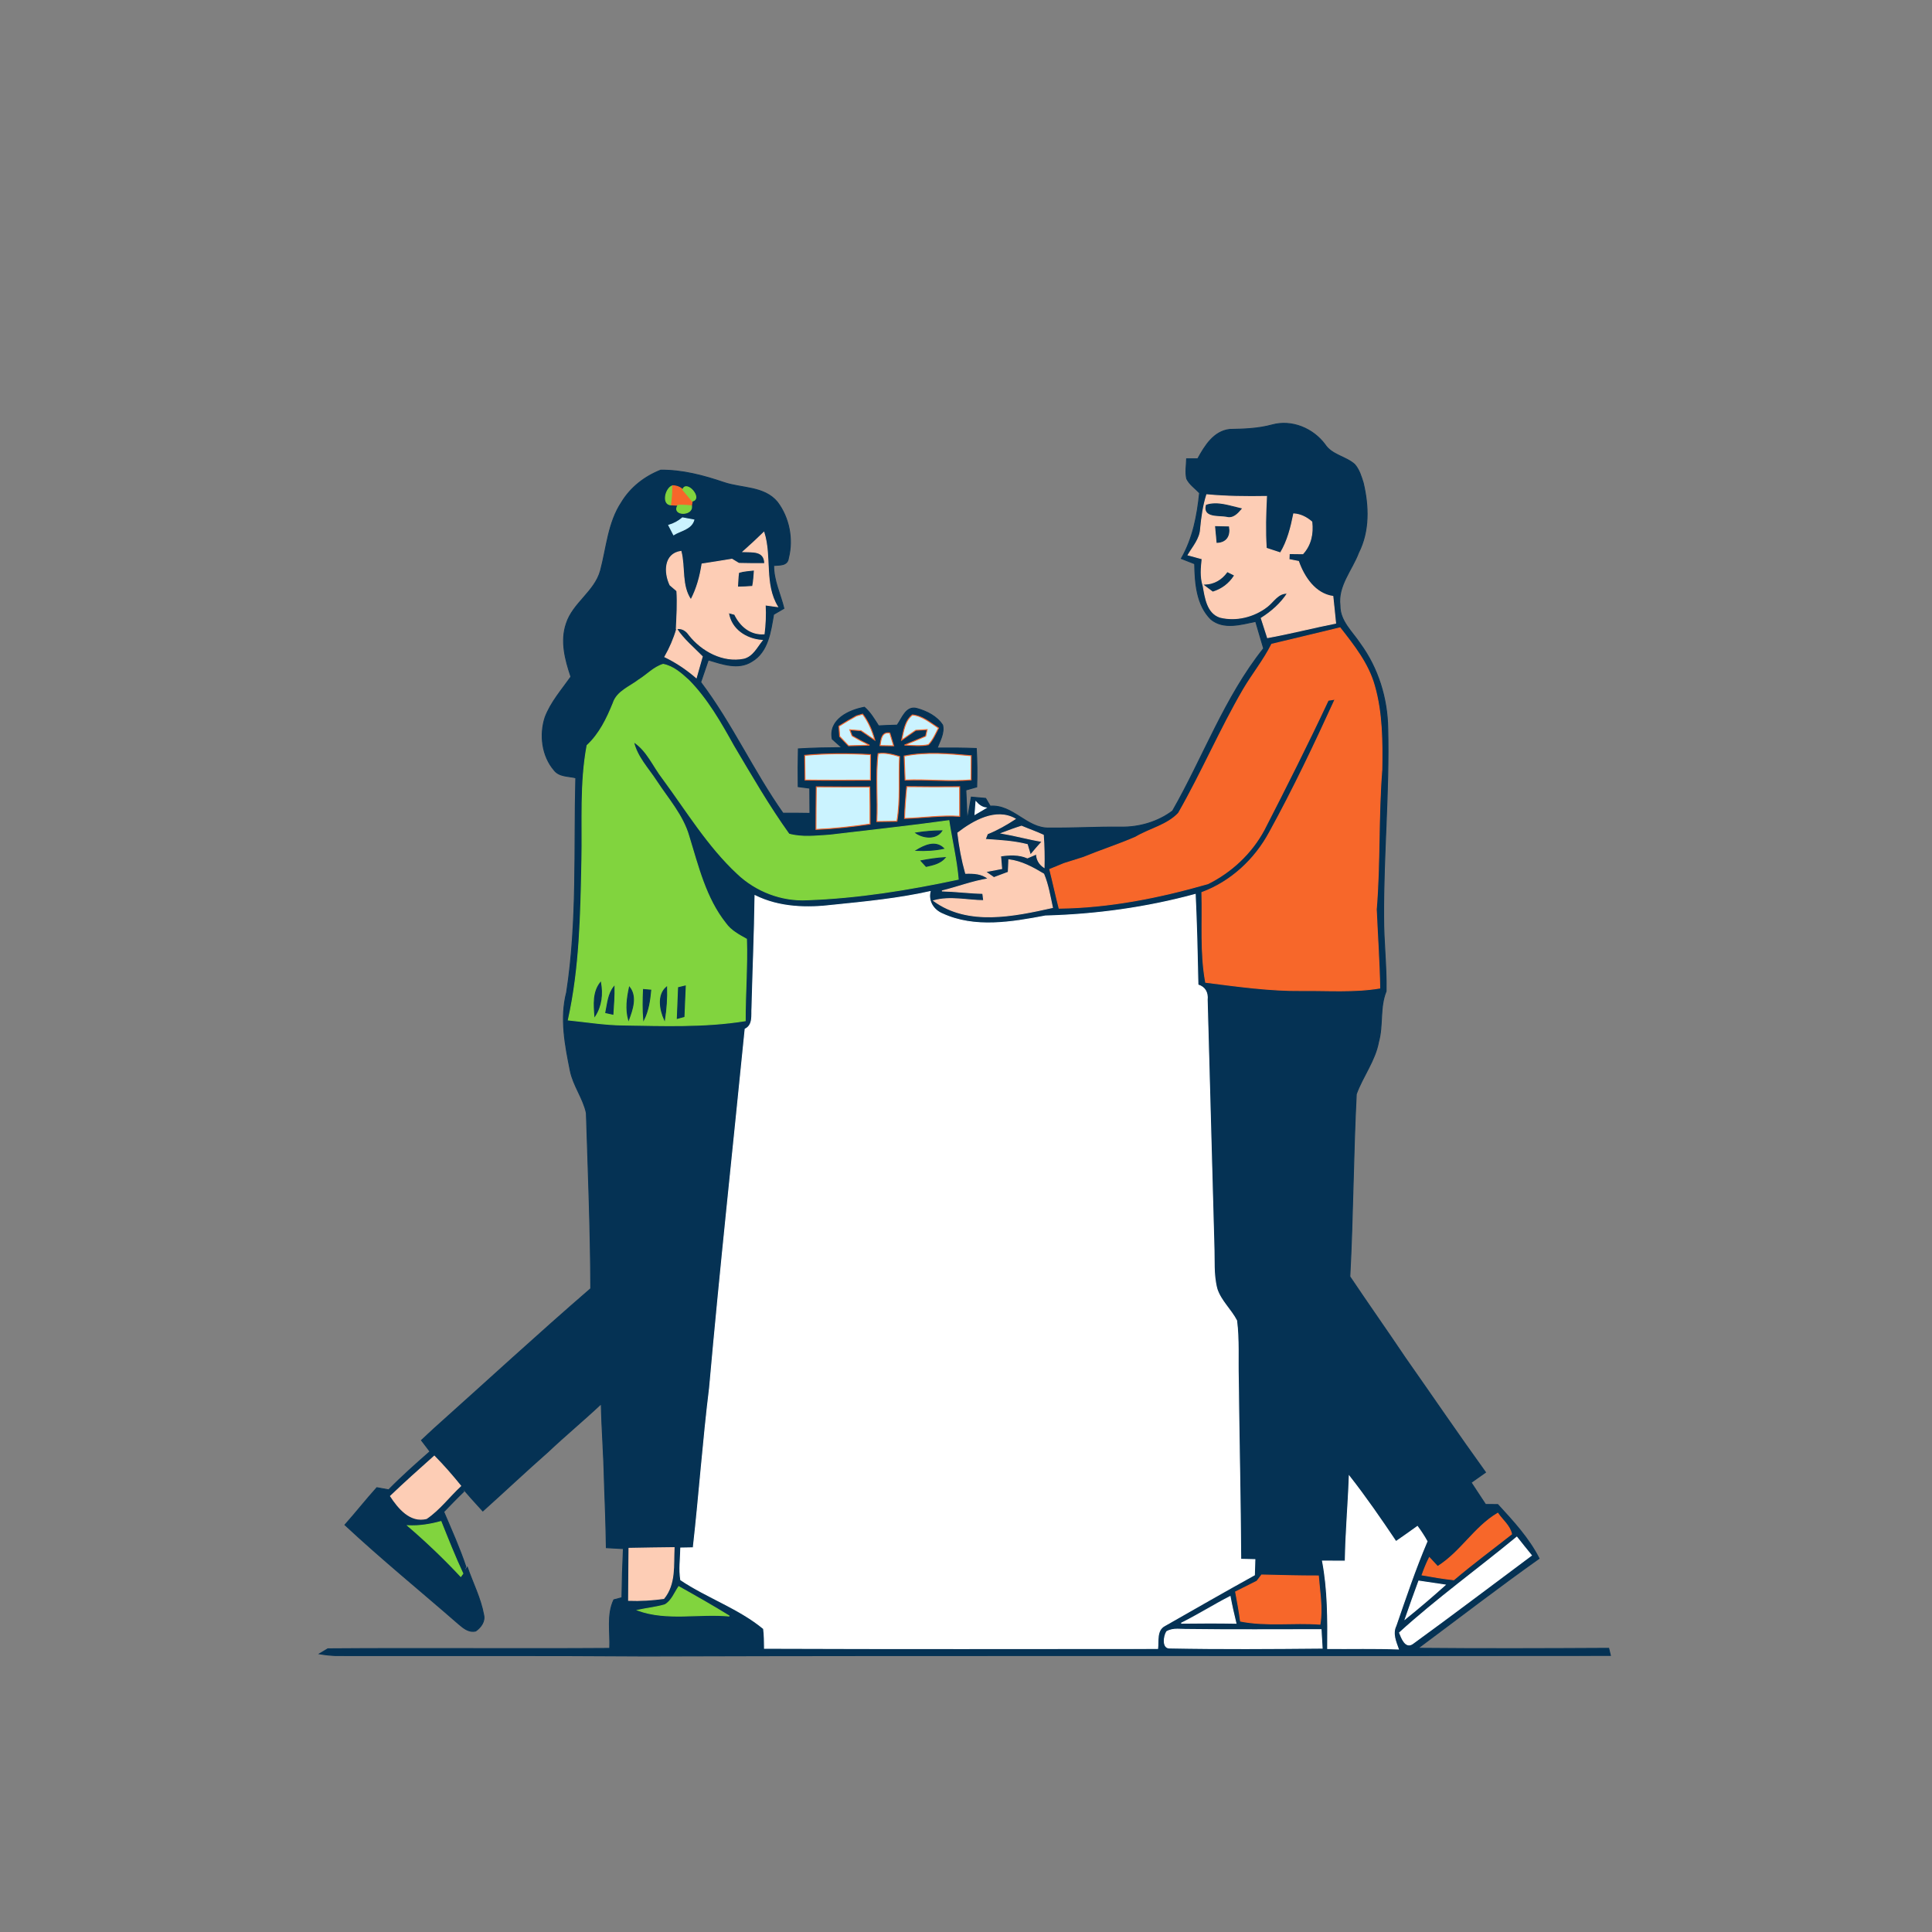 <svg xmlns="http://www.w3.org/2000/svg" height="512pt" version="1.1" viewBox="0 0 512 512" width="512pt"><rect x="0" y="0" width="512" height="512" fill="#808080" stroke="none"/><defs>
                <linearGradient id="grad-52" gradientTransform="rotate(87 0.5 0.5)">
                
                        <stop stop-color="#ffffff" offset="0"></stop>
                    ,
                        <stop stop-color="#ffffff" offset="0.5"></stop>
                    
                </linearGradient>
          </defs>

<path d="M 305.13 80.32 C 314.11 77.11 323.20 72.19 333.05 73.60 C 336.13 74.57 338.50 76.99 340.96 78.99 C 343.75 81.22 344.20 85.06 344.52 88.38 C 344.88 93.79 341.13 98.07 338.69 102.53 C 345.00 101.59 350.40 97.02 357.01 97.60 C 361.09 97.49 363.85 100.92 366.15 103.82 C 369.11 107.41 368.72 112.47 367.67 116.71 C 366.64 121.09 361.99 123.44 361.27 127.98 C 360.74 126.25 360.20 124.43 358.97 123.05 C 356.58 120.93 352.93 120.60 351.10 117.76 C 347.94 113.54 342.35 111.18 337.15 112.60 C 333.48 113.61 329.70 113.73 325.92 113.80 C 321.65 114.26 319.29 118.18 317.42 121.58 C 316.68 121.58 315.20 121.59 314.47 121.59 C 314.42 123.34 314.09 125.13 314.49 126.87 C 315.24 128.41 316.74 129.41 317.90 130.63 C 317.28 136.70 316.13 142.68 313.07 148.02 C 314.24 148.48 315.42 148.94 316.60 149.40 C 316.70 154.50 317.08 160.30 320.91 164.11 C 324.27 166.90 328.93 165.47 332.77 164.68 C 333.45 167.08 334.18 169.46 334.88 171.85 C 324.55 184.80 318.90 200.65 310.75 214.91 C 306.86 217.83 301.88 219.29 297.01 219.19 C 290.69 219.13 284.38 219.50 278.06 219.44 C 272.07 219.61 268.53 213.21 262.41 213.64 C 262.11 213.12 261.51 212.09 261.21 211.58 C 259.95 211.46 258.68 211.34 257.42 211.24 C 257.03 213.31 256.69 215.40 256.31 217.48 C 256.19 214.77 256.09 212.06 255.96 209.36 C 256.68 209.15 258.12 208.75 258.84 208.54 C 258.95 205.15 258.92 201.75 258.73 198.36 C 255.28 198.22 251.82 198.20 248.36 198.24 C 249.08 196.30 250.29 194.32 249.81 192.17 C 248.30 189.83 245.62 188.50 243.02 187.77 C 240.09 186.95 239.09 190.35 237.76 192.17 C 236.12 192.21 234.47 192.27 232.83 192.36 C 231.71 190.62 230.66 188.79 229.08 187.43 C 224.93 188.19 219.54 190.73 220.56 195.85 C 221.41 196.61 222.26 197.37 223.12 198.13 C 219.27 198.16 215.41 198.22 211.57 198.46 C 211.49 201.79 211.49 205.13 211.53 208.47 C 212.30 208.57 213.83 208.77 214.60 208.87 C 214.61 211.10 214.62 213.32 214.64 215.55 C 212.25 215.51 209.87 215.49 207.49 215.50 C 199.61 204.32 193.95 191.73 185.69 180.80 C 186.36 178.83 187.03 176.86 187.71 174.89 C 191.37 175.97 195.67 177.58 199.23 175.29 C 203.57 172.77 204.24 167.30 205.01 162.82 C 205.70 162.42 207.06 161.62 207.74 161.23 C 206.82 157.43 205.00 153.86 205.03 149.86 C 206.62 149.71 208.70 149.98 208.94 147.89 C 210.24 142.88 209.13 137.17 205.99 133.04 C 202.51 128.84 196.57 129.47 191.86 127.87 C 186.45 126.03 180.86 124.54 175.09 124.60 C 180.71 121.93 185.84 118.38 191.18 115.21 C 195.70 112.25 200.81 110.36 205.36 107.45 C 211.77 103.35 218.48 99.77 225.19 96.19 C 236.05 91.01 246.41 84.68 257.91 80.96 C 263.68 78.55 270.18 77.39 276.35 78.84 C 281.05 80.58 282.03 86.03 284.54 89.81 C 291.06 85.95 297.98 82.82 305.13 80.32 Z" fill="#cbf3ff" opacity="1.00" stroke="#cbf3ff" stroke-width="0.25" data-index="1" style="opacity: 1; visibility: hidden;"></path>
<path d="M 325.92 113.80 C 329.70 113.73 333.48 113.61 337.15 112.60 C 342.35 111.18 347.94 113.54 351.10 117.76 C 352.93 120.60 356.58 120.93 358.97 123.05 C 360.20 124.43 360.74 126.25 361.27 127.98 C 362.72 134.11 362.93 140.70 360.03 146.46 C 358.29 151.09 354.45 155.25 355.11 160.49 C 355.06 164.61 358.39 167.43 360.47 170.61 C 365.20 177.08 367.65 185.03 367.77 193.01 C 368.19 209.68 366.59 226.32 366.68 242.99 C 366.66 249.57 367.47 256.12 367.33 262.70 C 365.58 266.96 366.56 271.71 365.33 276.10 C 364.41 281.13 361.14 285.24 359.43 289.95 C 358.61 306.05 358.57 322.21 357.72 338.32 C 362.58 345.57 367.61 352.69 372.47 359.93 C 379.55 370.01 386.48 380.19 393.68 390.18 C 392.41 391.08 391.14 391.98 389.86 392.88 C 391.14 394.81 392.39 396.77 393.69 398.70 C 394.76 398.70 395.83 398.71 396.92 398.72 C 400.96 403.13 405.14 407.63 407.87 413.01 C 397.00 420.71 386.45 428.87 375.75 436.81 C 392.61 436.97 409.46 436.91 426.32 436.82 C 426.43 437.30 426.67 438.24 426.78 438.71 C 341.53 438.84 256.27 438.60 171.02 438.86 C 143.66 438.66 116.30 438.79 88.94 438.74 C 87.50 438.68 86.07 438.53 84.65 438.28 C 85.20 437.94 86.32 437.28 86.88 436.95 C 111.78 436.76 136.68 437.01 161.58 436.84 C 161.78 432.57 160.79 427.94 162.67 423.97 C 163.21 423.83 164.28 423.54 164.82 423.40 C 164.87 419.06 165.00 414.73 165.21 410.40 C 163.70 410.30 162.19 410.22 160.69 410.15 C 160.59 404.22 160.39 398.30 160.16 392.38 C 160.03 385.58 159.49 378.80 159.33 372.01 C 154.71 376.36 149.81 380.41 145.20 384.77 C 139.37 389.90 133.73 395.23 127.95 400.42 C 125.95 398.25 123.97 396.05 122.09 393.78 C 119.88 391.05 117.57 388.39 115.10 385.89 C 111.20 389.38 107.28 392.86 103.49 396.49 C 105.57 399.66 108.71 403.52 113.02 402.43 C 116.50 400.07 119.03 396.61 122.09 393.78 L 122.91 395.26 C 121.09 397.00 119.34 398.83 117.59 400.64 C 119.63 405.45 121.79 410.22 123.45 415.18 L 122.66 417.01 C 120.55 412.49 118.71 407.85 116.86 403.22 C 114.00 404.01 111.05 404.48 108.07 404.33 C 112.99 408.55 117.68 413.03 122.11 417.77 C 122.25 417.58 122.52 417.20 122.66 417.01 L 123.85 415.35 C 125.29 419.53 127.37 423.54 128.17 427.93 C 128.60 429.72 127.44 431.25 126.08 432.23 C 124.26 432.69 122.82 431.45 121.55 430.38 C 111.51 421.62 101.17 413.20 91.42 404.11 C 94.29 400.87 96.98 397.47 99.87 394.25 C 100.66 394.39 102.22 394.68 103.00 394.82 C 106.49 391.26 110.22 387.96 113.96 384.67 C 113.21 383.68 112.46 382.68 111.70 381.70 C 112.87 380.60 114.03 379.50 115.22 378.42 C 128.99 366.11 142.58 353.57 156.56 341.49 C 156.51 325.97 155.88 310.46 155.39 294.95 C 154.56 291.05 151.94 287.74 151.14 283.80 C 149.76 276.98 148.38 269.86 150.16 262.98 C 153.07 244.19 152.10 225.07 152.59 206.13 C 150.65 205.64 148.23 205.87 146.87 204.12 C 143.63 200.36 142.94 194.73 144.46 190.09 C 145.98 186.08 148.87 182.81 151.31 179.35 C 149.80 174.88 148.49 169.93 150.07 165.29 C 151.81 159.81 157.60 156.82 159.14 151.23 C 160.77 145.14 161.14 138.54 164.72 133.13 C 167.11 129.17 170.82 126.29 175.09 124.60 C 180.86 124.54 186.45 126.03 191.86 127.87 C 196.57 129.47 202.51 128.84 205.99 133.04 C 209.13 137.17 210.24 142.88 208.94 147.89 C 208.70 149.98 206.62 149.71 205.03 149.86 C 205.00 153.86 206.82 157.43 207.74 161.23 C 207.06 161.62 205.70 162.42 205.01 162.82 C 204.24 167.30 203.57 172.77 199.23 175.29 C 195.67 177.58 191.37 175.97 187.71 174.89 C 187.03 176.86 186.36 178.83 185.69 180.80 C 193.95 191.73 199.61 204.32 207.49 215.50 C 209.87 215.49 212.25 215.51 214.64 215.55 C 214.62 213.32 214.61 211.10 214.60 208.87 C 213.83 208.77 212.30 208.57 211.53 208.47 C 211.49 205.13 211.49 201.79 211.57 198.46 C 215.41 198.22 219.27 198.16 223.12 198.13 C 222.26 197.37 221.41 196.61 220.56 195.85 C 219.54 190.73 224.93 188.19 229.08 187.43 C 230.66 188.79 231.71 190.62 232.83 192.36 C 234.47 192.27 236.12 192.21 237.76 192.17 C 239.09 190.35 240.09 186.95 243.02 187.77 C 245.62 188.50 248.30 189.83 249.81 192.17 C 250.29 194.32 249.08 196.30 248.36 198.24 C 251.82 198.20 255.28 198.22 258.73 198.36 C 258.92 201.75 258.95 205.15 258.84 208.54 C 258.12 208.75 256.68 209.15 255.96 209.36 C 256.09 212.06 256.19 214.77 256.31 217.48 C 256.69 215.40 257.03 213.31 257.42 211.24 C 258.68 211.34 259.95 211.46 261.21 211.58 C 261.51 212.09 262.11 213.12 262.41 213.64 C 268.53 213.21 272.07 219.61 278.06 219.44 C 284.38 219.50 290.69 219.13 297.01 219.19 C 301.88 219.29 306.86 217.83 310.75 214.91 C 318.90 200.65 324.55 184.80 334.88 171.85 C 334.18 169.46 333.45 167.08 332.77 164.68 C 328.93 165.47 324.27 166.90 320.91 164.11 C 317.08 160.30 316.70 154.50 316.60 149.40 C 315.42 148.94 314.24 148.48 313.07 148.02 C 316.13 142.68 317.28 136.70 317.90 130.63 C 316.74 129.41 315.24 128.41 314.49 126.87 C 314.09 125.13 314.42 123.34 314.47 121.59 C 315.20 121.59 316.68 121.58 317.42 121.58 C 319.29 118.18 321.65 114.26 325.92 113.80 Z" fill="#053254" opacity="1.00" stroke="#053254" stroke-width="0.25" data-index="2" style="opacity: 1; visibility: visible;"></path>
<path d="M 177.95 133.80 C 175.27 133.85 176.35 129.26 178.27 128.73 C 178.29 130.42 178.20 132.12 177.95 133.80 Z" fill="#81d43e" opacity="1.00" stroke="#81d43e" stroke-width="0.25" data-index="3"></path>
<path d="M 178.27 128.73 C 179.31 128.75 180.20 129.09 180.93 129.77 C 181.78 130.76 182.62 131.76 183.44 132.78 L 183.24 134.04 C 182.05 133.91 180.86 133.86 179.67 133.90 L 177.95 133.80 C 178.20 132.12 178.29 130.42 178.27 128.73 Z" fill="#f7672a" opacity="1.00" stroke="#f7672a" stroke-width="0.25" data-index="4"></path>
<path d="M 180.93 129.77 C 181.87 127.03 186.35 132.23 183.44 132.78 C 182.62 131.76 181.78 130.76 180.93 129.77 Z" fill="#81d43e" opacity="1.00" stroke="#81d43e" stroke-width="0.25" data-index="5"></path>
<path d="M 319.80 131.11 C 325.06 131.60 330.35 131.65 335.64 131.56 C 335.41 136.13 335.28 140.71 335.57 145.29 C 336.82 145.70 338.08 146.12 339.34 146.53 C 341.24 143.37 342.13 139.77 342.85 136.18 C 344.68 136.29 346.27 137.12 347.64 138.31 C 348.00 141.40 347.40 144.40 345.26 146.75 C 344.06 146.74 342.86 146.72 341.66 146.71 C 341.65 147.10 341.61 147.89 341.60 148.28 C 342.23 148.41 343.48 148.66 344.11 148.78 C 345.59 152.94 348.51 157.36 353.22 158.05 C 353.46 160.42 353.73 162.78 353.95 165.15 C 347.92 166.35 341.96 167.88 335.91 168.98 C 335.36 167.26 334.80 165.55 334.25 163.83 C 336.97 162.11 339.44 159.95 341.20 157.23 C 338.71 157.05 337.51 159.46 335.78 160.77 C 332.32 163.44 327.61 164.63 323.33 163.57 C 319.89 162.44 319.40 158.32 318.85 155.27 C 318.09 152.94 318.33 150.48 318.58 148.09 C 317.34 147.75 316.10 147.41 314.86 147.08 C 316.17 144.87 318.06 142.79 318.17 140.10 C 318.46 137.06 318.88 134.03 319.80 131.11 Z" fill="#fdcdb5" opacity="1.00" stroke="#fdcdb5" stroke-width="0.25" data-index="6"></path>

<path d="M 179.67 133.90 C 180.86 133.86 182.05 133.91 183.24 134.04 C 183.79 136.74 177.89 136.74 179.67 133.90 Z" fill="#81d43e" opacity="1.00" stroke="#81d43e" stroke-width="0.25" data-index="8"></path>
<path d="M 319.70 133.88 C 322.71 132.88 325.94 134.16 328.92 134.82 C 327.90 136.00 326.77 137.31 325.03 136.83 C 323.09 136.46 318.80 137.13 319.70 133.88 Z" fill="#053254" opacity="1.00" stroke="#053254" stroke-width="0.25" data-index="9"></path>
<path d="M 180.87 137.23 C 181.88 137.41 182.89 137.59 183.89 137.79 C 183.19 140.23 180.41 140.55 178.52 141.72 C 178.20 141.09 177.54 139.83 177.22 139.20 C 178.58 138.80 179.80 138.15 180.87 137.23 Z" fill="#cbf3ff" opacity="1.00" stroke="#cbf3ff" stroke-width="0.25" data-index="10"></path>
<path d="M 322.14 139.56 C 323.29 139.58 324.44 139.61 325.59 139.64 C 325.97 141.95 324.99 143.64 322.53 143.74 C 322.38 142.34 322.25 140.95 322.14 139.56 Z" fill="#053254" opacity="1.00" stroke="#053254" stroke-width="0.25" data-index="11"></path>
<path d="M 196.92 146.20 C 198.80 144.53 200.64 142.82 202.44 141.07 C 204.49 147.54 202.39 154.75 206.05 160.77 C 204.96 160.62 203.87 160.47 202.78 160.32 C 202.94 162.88 202.81 165.44 202.50 167.98 C 198.86 168.24 196.18 165.89 194.69 162.81 C 194.28 162.70 193.46 162.48 193.05 162.37 C 193.69 166.81 197.74 169.43 201.99 169.71 C 200.58 171.44 199.48 173.86 197.11 174.45 C 191.61 175.57 185.99 172.51 182.64 168.26 C 181.84 167.10 180.72 166.36 179.23 166.62 C 179.38 163.28 179.60 159.93 179.38 156.59 C 178.93 156.20 178.03 155.43 177.57 155.04 C 176.00 151.79 175.97 146.76 180.47 146.12 C 181.56 150.36 180.48 155.21 183.10 158.98 C 184.67 156.01 185.54 152.76 186.05 149.46 C 188.69 149.04 191.34 148.66 193.98 148.20 C 194.43 148.47 195.34 149.02 195.79 149.30 C 198.08 149.35 200.36 149.38 202.66 149.36 C 202.62 145.85 199.47 146.30 196.92 146.20 Z" fill="#fdcdb5" opacity="1.00" stroke="#fdcdb5" stroke-width="0.25" data-index="12"></path>

<path d="M 195.98 151.90 C 197.17 151.55 198.42 151.48 199.65 151.34 C 199.55 152.62 199.49 153.91 199.24 155.17 C 198.07 155.28 196.89 155.29 195.72 155.33 C 195.78 154.18 195.82 153.03 195.98 151.90 Z" fill="#053254" opacity="1.00" stroke="#053254" stroke-width="0.25" data-index="14"></path>
<path d="M 319.32 155.06 C 321.82 154.98 323.86 153.77 325.31 151.79 C 325.69 151.98 326.46 152.36 326.84 152.56 C 325.56 154.53 323.68 155.94 321.43 156.64 C 320.72 156.12 320.02 155.59 319.32 155.06 Z" fill="#053254" opacity="1.00" stroke="#053254" stroke-width="0.25" data-index="15"></path>
<path d="M 337.02 170.73 C 343.05 169.27 349.10 167.87 355.12 166.38 C 358.79 171.08 362.62 175.90 364.24 181.75 C 366.30 188.95 366.32 196.56 366.20 203.99 C 365.21 216.31 365.75 228.69 364.73 241.00 C 365.03 247.95 365.53 254.89 365.65 261.85 C 358.82 262.99 351.89 262.43 345.01 262.51 C 336.46 262.60 327.97 261.39 319.51 260.32 C 318.06 252.47 318.75 244.46 318.51 236.53 C 326.21 233.68 332.58 227.77 336.44 220.57 C 342.77 209.08 348.38 197.21 353.83 185.29 C 353.36 185.36 352.44 185.50 351.98 185.58 C 346.56 197.16 340.81 208.58 334.97 219.96 C 331.65 226.12 326.36 231.08 320.10 234.19 C 307.29 237.86 294.04 240.53 280.67 240.68 C 279.79 237.27 279.06 233.81 278.20 230.40 C 279.46 229.87 280.72 229.35 281.99 228.84 C 283.70 228.32 285.39 227.76 287.10 227.23 C 291.67 225.35 296.39 223.84 300.92 221.87 C 304.63 219.65 309.30 218.71 312.31 215.51 C 318.46 204.78 323.31 193.34 329.55 182.65 C 331.93 178.61 334.92 174.94 337.02 170.73 Z" fill="#f7672a" opacity="1.00" stroke="#f7672a" stroke-width="0.25" data-index="16" style="opacity: 1;"></path>
<path d="M 179.34 166.69 C 181.13 169.44 183.79 171.63 186.11 173.99 C 185.57 175.85 185.04 177.72 184.52 179.59 C 181.99 177.40 179.20 175.52 176.19 174.07 C 177.52 171.74 178.59 169.27 179.34 166.69 Z" fill="#fdcdb5" opacity="1.00" stroke="#fdcdb5" stroke-width="0.25" data-index="17"></path>
<path d="M 169.31 180.17 C 171.46 178.85 173.28 176.80 175.74 176.06 C 178.43 176.57 180.59 178.52 182.55 180.31 C 187.49 185.34 191.00 191.54 194.41 197.66 C 199.11 205.57 203.71 213.57 209.08 221.05 C 212.57 222.02 216.29 221.54 219.87 221.32 C 230.40 220.05 240.95 218.94 251.46 217.48 C 252.25 222.66 253.49 227.78 253.94 233.01 C 240.78 235.82 227.42 237.98 213.96 238.46 C 207.13 238.83 200.37 236.21 195.43 231.53 C 187.57 224.21 181.98 214.91 175.65 206.33 C 173.10 203.05 171.50 198.88 167.89 196.56 C 168.79 200.59 171.77 203.61 173.95 206.98 C 177.05 211.71 180.97 216.07 182.56 221.62 C 185.01 229.58 187.01 238.04 192.30 244.69 C 193.67 246.64 195.81 247.75 197.83 248.89 C 198.06 256.10 197.48 263.30 197.49 270.51 C 186.76 272.24 175.86 271.81 165.04 271.64 C 160.20 271.59 155.42 270.79 150.61 270.31 C 153.69 256.43 153.92 242.20 154.20 228.06 C 154.42 217.89 153.70 207.62 155.58 197.56 C 158.87 194.51 160.83 190.45 162.49 186.36 C 163.51 183.19 166.89 182.05 169.31 180.17 Z" fill="#81d43e" opacity="1.00" stroke="#81d43e" stroke-width="0.25" data-index="18" style="opacity: 1;"></path>
<path d="M 226.95 189.73 C 227.36 189.61 228.19 189.37 228.60 189.25 C 230.17 191.29 231.15 193.67 231.83 196.13 C 230.60 195.31 229.38 194.47 228.16 193.63 C 227.18 193.55 226.19 193.47 225.21 193.40 C 225.36 193.80 225.66 194.61 225.81 195.01 C 227.31 195.89 228.85 196.72 230.42 197.48 C 228.57 197.54 226.72 197.60 224.87 197.64 C 224.09 196.81 223.31 195.99 222.52 195.17 C 222.45 194.26 222.39 193.35 222.33 192.45 C 223.84 191.50 225.38 190.59 226.95 189.73 Z" fill="#f7672a" opacity="1.00" stroke="#f7672a" stroke-width="0.25" data-index="19" style="opacity: 1; visibility: visible; fill: rgb(203, 243, 255);"></path>
<path d="M 238.95 196.14 C 239.47 193.78 239.76 191.08 241.78 189.46 C 244.45 189.69 246.54 191.55 248.71 192.94 C 247.93 194.47 247.24 196.10 246.04 197.36 C 243.95 197.79 241.80 197.53 239.70 197.45 C 241.58 196.68 243.45 195.91 245.31 195.10 C 245.41 194.66 245.61 193.79 245.70 193.35 C 244.70 193.41 243.69 193.47 242.69 193.53 C 241.45 194.40 240.20 195.28 238.95 196.14 Z" fill="#f7672a" opacity="1.00" stroke="#f7672a" stroke-width="0.25" data-index="20" style="opacity: 1; visibility: visible; fill: rgb(203, 243, 255);"></path>
<path d="M 233.22 197.59 C 233.49 195.91 233.62 193.90 235.81 194.25 C 236.07 195.10 236.58 196.80 236.83 197.65 C 235.63 197.63 234.42 197.61 233.22 197.59 Z" fill="#f7672a" opacity="1.00" stroke="#f7672a" stroke-width="0.25" data-index="21" style="opacity: 1; visibility: visible; fill: rgb(203, 243, 255);"></path>
<path d="M 213.26 200.17 C 219.06 199.64 224.89 199.64 230.70 199.98 C 230.70 202.23 230.70 204.49 230.68 206.75 C 224.90 206.75 219.13 206.80 213.35 206.72 C 213.31 204.53 213.28 202.35 213.26 200.17 Z" fill="#f7672a" opacity="1.00" stroke="#f7672a" stroke-width="0.25" data-index="22" style="opacity: 1; visibility: visible; fill: rgb(203, 243, 255);"></path>
<path d="M 232.36 217.72 C 232.67 211.72 231.99 205.68 232.71 199.71 C 234.65 199.40 236.54 199.94 238.39 200.48 C 238.10 206.20 238.67 211.96 237.70 217.64 C 235.92 217.66 234.14 217.68 232.36 217.72 Z" fill="#f7672a" opacity="1.00" stroke="#f7672a" stroke-width="0.25" data-index="23" style="opacity: 1; visibility: visible; fill: rgb(203, 243, 255);"></path>
<path d="M 239.62 200.35 C 245.46 199.19 251.49 199.71 257.38 200.27 C 257.36 202.40 257.34 204.54 257.34 206.68 C 251.52 207.19 245.69 206.48 239.86 206.73 C 239.78 204.60 239.71 202.48 239.62 200.35 Z" fill="#f7672a" opacity="1.00" stroke="#f7672a" stroke-width="0.25" data-index="24" style="opacity: 1; visibility: visible; fill: rgb(203, 243, 255);"></path>
<path d="M 216.32 208.51 C 221.05 208.55 225.77 208.57 230.50 208.55 C 230.56 211.83 230.59 215.11 230.57 218.38 C 225.82 219.08 221.04 219.61 216.24 219.81 C 216.26 216.04 216.26 212.28 216.32 208.51 Z" fill="#f7672a" opacity="1.00" stroke="#f7672a" stroke-width="0.25" data-index="25" style="opacity: 1; visibility: visible; fill: rgb(203, 243, 255);"></path>
<path d="M 239.71 216.90 C 239.79 214.08 240.02 211.27 240.30 208.46 C 244.97 208.52 249.65 208.54 254.32 208.49 C 254.33 211.10 254.34 213.72 254.33 216.33 C 249.45 216.01 244.59 216.76 239.71 216.90 Z" fill="#f7672a" opacity="1.00" stroke="#f7672a" stroke-width="0.25" data-index="26" style="opacity: 1; visibility: visible; fill: rgb(203, 243, 255);"></path>
<path d="M 258.64 212.50 C 259.34 213.30 260.19 213.95 261.28 214.10 C 260.31 214.66 259.34 215.23 258.38 215.81 C 258.45 214.98 258.57 213.33 258.64 212.50 Z" fill="#ffffff" opacity="1.00" stroke="#ffffff" stroke-width="0.25" data-index="27"></path>
<path d="M 253.83 220.74 C 257.93 217.59 263.89 214.12 269.04 217.01 C 266.70 218.54 264.27 219.94 261.67 220.97 C 261.53 221.34 261.24 222.08 261.10 222.45 C 264.83 222.71 268.60 222.89 272.24 223.82 C 272.45 224.52 272.86 225.91 273.07 226.61 C 274.08 225.38 275.12 224.18 276.19 223.00 C 272.58 222.41 269.06 221.42 265.47 220.81 C 267.20 220.15 268.94 219.50 270.71 218.95 C 272.63 219.77 274.60 220.44 276.49 221.32 C 276.71 224.16 276.75 227.02 276.69 229.87 C 275.41 229.02 274.74 227.83 274.67 226.32 C 274.07 226.58 272.87 227.09 272.28 227.35 C 270.01 226.37 267.56 226.49 265.17 226.84 C 265.24 227.68 265.38 229.36 265.45 230.19 C 264.38 230.40 262.22 230.81 261.15 231.01 C 261.89 231.54 262.64 232.06 263.39 232.58 C 264.66 232.10 265.94 231.62 267.21 231.15 C 267.25 230.32 267.32 228.67 267.35 227.85 C 270.72 228.26 273.73 229.91 276.59 231.63 C 277.77 234.46 278.26 237.52 278.91 240.51 C 268.72 242.78 256.53 245.37 247.44 238.70 C 251.78 237.48 256.28 238.64 260.69 238.67 C 260.63 238.19 260.51 237.24 260.45 236.76 C 256.83 236.68 253.25 236.20 249.63 236.11 C 253.76 235.10 257.73 233.55 261.94 232.89 C 260.21 231.45 258.05 231.38 255.90 231.44 C 254.92 227.94 254.25 224.35 253.83 220.74 Z" fill="#fdcdb5" opacity="1.00" stroke="#fdcdb5" stroke-width="0.25" data-index="28" style="opacity: 1;"></path>
<path d="M 242.71 220.74 C 244.99 220.38 247.29 220.19 249.60 220.17 C 248.09 222.49 244.72 222.12 242.71 220.74 Z" fill="#053254" opacity="1.00" stroke="#053254" stroke-width="0.25" data-index="29"></path>
<path d="M 242.83 225.37 C 245.00 224.04 247.92 222.68 250.10 224.84 C 247.71 225.37 245.26 225.46 242.83 225.37 Z" fill="#053254" opacity="1.00" stroke="#053254" stroke-width="0.25" data-index="30" style="opacity: 1;"></path>
<path d="M 244.09 228.12 C 246.21 227.71 248.34 227.39 250.49 227.27 C 249.22 228.78 247.29 229.21 245.45 229.61 C 245.11 229.24 244.43 228.49 244.09 228.12 Z" fill="#053254" opacity="1.00" stroke="#053254" stroke-width="0.25" data-index="31" style="opacity: 1;"></path>
<path d="M 220.89 239.87 C 229.47 239.00 238.07 238.16 246.49 236.28 C 245.89 238.87 247.38 241.18 249.74 242.17 C 258.33 246.13 268.12 244.43 277.06 242.74 C 290.43 242.39 303.82 240.54 316.75 237.03 C 317.12 245.02 317.31 253.02 317.47 261.02 C 319.33 261.58 320.12 263.05 319.92 264.94 C 320.50 286.60 321.11 308.26 321.70 329.92 C 321.87 333.82 321.48 337.82 322.52 341.64 C 323.57 344.80 326.21 347.06 327.72 349.98 C 328.37 355.06 328.02 360.21 328.17 365.32 C 321.56 367.91 316.48 372.98 310.57 376.74 C 305.57 380.14 300.93 384.53 294.80 385.76 C 289.58 387.34 283.79 384.53 280.87 380.15 C 277.97 375.74 278.42 370.25 278.57 365.23 C 265.35 372.30 251.21 377.56 236.92 382.00 C 226.90 384.67 217.31 374.74 217.59 365.04 C 217.53 360.26 221.27 356.80 223.74 353.10 C 218.68 354.11 213.84 355.94 209.27 358.30 C 202.35 361.78 194.86 364.02 188.05 367.72 C 190.87 336.03 194.32 304.39 197.47 272.73 C 199.70 271.62 199.14 269.01 199.28 266.99 C 199.53 257.11 199.96 247.23 200.09 237.35 C 206.53 240.55 213.89 240.73 220.89 239.87 Z" fill="#cbf3ff" opacity="1.00" stroke="#cbf3ff" stroke-width="0.25" data-index="32" style="opacity: 1; visibility: visible; fill: rgb(255, 255, 255); display: none;"></path>
<path d="M 157.64 269.27 C 157.41 266.24 157.12 262.91 159.15 260.37 C 159.71 263.45 159.37 266.62 157.64 269.27 Z" fill="#053254" opacity="1.00" stroke="#053254" stroke-width="0.25" data-index="33"></path>
<path d="M 179.82 261.73 C 180.26 261.62 181.16 261.41 181.61 261.30 C 181.50 264.00 181.36 266.71 181.26 269.41 C 180.82 269.53 179.94 269.77 179.49 269.89 C 179.61 267.17 179.73 264.45 179.82 261.73 Z" fill="#053254" opacity="1.00" stroke="#053254" stroke-width="0.25" data-index="34"></path>
<path d="M 160.53 268.36 C 161.02 266.01 161.16 263.43 162.73 261.49 C 162.77 263.92 162.61 266.35 162.43 268.78 C 161.96 268.67 161.01 268.46 160.53 268.36 Z" fill="#053254" opacity="1.00" stroke="#053254" stroke-width="0.25" data-index="35"></path>
<path d="M 166.81 261.62 C 168.79 264.12 167.60 267.57 166.58 270.28 C 165.80 267.41 166.18 264.47 166.81 261.62 Z" fill="#053254" opacity="1.00" stroke="#053254" stroke-width="0.25" data-index="36" style="opacity: 1;"></path>
<path d="M 170.53 262.23 C 171.01 262.27 171.98 262.36 172.46 262.40 C 172.21 265.10 171.82 267.82 170.59 270.27 C 170.36 267.59 170.41 264.91 170.53 262.23 Z" fill="#053254" opacity="1.00" stroke="#053254" stroke-width="0.25" data-index="37"></path>
<path d="M 176.10 270.26 C 174.90 267.62 174.18 263.66 176.66 261.58 C 176.75 264.48 176.55 267.39 176.10 270.26 Z" fill="#053254" opacity="1.00" stroke="#053254" stroke-width="0.25" data-index="38"></path>
<path d="M 209.27 358.30 C 213.84 355.94 218.68 354.11 223.74 353.10 C 221.27 356.80 217.53 360.26 217.59 365.04 C 217.31 374.74 226.90 384.67 236.92 382.00 C 251.21 377.56 265.35 372.30 278.57 365.23 C 278.42 370.25 277.97 375.74 280.87 380.15 C 283.79 384.53 289.58 387.34 294.80 385.76 C 300.93 384.53 305.57 380.14 310.57 376.74 C 316.48 372.98 321.56 367.91 328.17 365.32 C 328.33 381.29 328.73 397.26 328.81 413.23 C 330.05 413.25 331.30 413.27 332.56 413.31 C 332.51 414.66 332.46 416.02 332.43 417.38 C 324.45 421.79 316.55 426.33 308.63 430.84 C 306.44 432.01 307.01 434.82 306.79 436.87 C 272.06 436.89 237.33 436.95 202.60 436.82 C 202.54 435.08 202.62 433.32 202.35 431.61 C 195.76 426.17 187.46 423.41 180.40 418.68 C 179.95 415.89 180.36 413.04 180.41 410.24 C 181.51 410.21 182.61 410.19 183.72 410.18 C 185.32 396.05 186.31 381.82 188.05 367.72 C 194.86 364.02 202.35 361.78 209.27 358.30 Z" fill="#ffffff" opacity="1.00" stroke="#ffffff" stroke-width="0.25" data-index="39" style="opacity: 1; visibility: visible; display: none;"></path>

<path d="M 103.49 396.49 C 107.28 392.86 111.20 389.38 115.10 385.89 C 117.57 388.39 119.88 391.05 122.09 393.78 C 119.03 396.61 116.50 400.07 113.02 402.43 C 108.71 403.52 105.57 399.66 103.49 396.49 Z" fill="#fdcdb5" opacity="1.00" stroke="#fdcdb5" stroke-width="0.25" data-index="41"></path>
<path d="M 357.57 391.20 C 361.95 396.79 365.98 402.65 369.94 408.54 C 371.85 407.22 373.75 405.89 375.63 404.53 C 376.56 405.78 377.42 407.10 378.18 408.47 C 375.06 415.79 372.53 423.34 369.93 430.86 C 368.93 432.90 369.88 435.04 370.58 437.01 C 364.33 436.76 358.08 436.93 351.84 436.88 C 351.91 429.12 351.93 421.35 350.48 413.70 C 352.49 413.70 354.50 413.70 356.51 413.71 C 356.62 406.19 357.31 398.70 357.57 391.20 Z" fill="#ffffff" opacity="1.00" stroke="#ffffff" stroke-width="0.25" data-index="42" style="opacity: 1; visibility: visible;"></path>
<path d="M 380.98 415.15 C 387.09 411.37 390.75 404.66 396.93 401.03 C 398.14 402.83 400.12 404.32 400.58 406.54 C 395.47 410.57 390.22 414.43 385.26 418.66 C 382.44 418.35 379.65 417.88 376.87 417.38 C 377.43 415.81 378.04 414.27 378.80 412.79 C 379.34 413.38 380.43 414.56 380.98 415.15 Z" fill="#f7672a" opacity="1.00" stroke="#f7672a" stroke-width="0.25" data-index="43"></path>
<path d="M 108.07 404.33 C 111.05 404.48 114.00 404.01 116.86 403.22 C 118.71 407.85 120.55 412.49 122.66 417.01 C 122.52 417.20 122.25 417.58 122.11 417.77 C 117.68 413.03 112.99 408.55 108.07 404.33 Z" fill="#81d43e" opacity="1.00" stroke="#81d43e" stroke-width="0.25" data-index="44"></path>
<path d="M 370.89 432.69 C 380.79 423.69 391.66 415.86 401.97 407.36 C 403.25 408.98 404.53 410.59 405.84 412.19 C 395.36 419.98 384.96 427.89 374.39 435.56 C 372.48 436.96 371.44 434.05 370.89 432.69 Z" fill="#ffffff" opacity="1.00" stroke="#ffffff" stroke-width="0.25" data-index="45" style="opacity: 1;"></path>
<path d="M 166.69 410.32 C 170.67 410.22 174.65 410.20 178.64 410.14 C 178.43 414.74 179.05 419.79 175.91 423.62 C 172.82 424.04 169.70 424.24 166.58 424.12 C 166.58 419.52 166.67 414.92 166.69 410.32 Z" fill="#fdcdb5" opacity="1.00" stroke="#fdcdb5" stroke-width="0.25" data-index="46"></path>
<path d="M 334.35 417.39 C 339.36 417.51 344.37 417.65 349.38 417.64 C 349.71 421.89 350.51 426.16 349.81 430.43 C 342.80 429.91 335.69 430.98 328.75 429.62 C 328.41 427.01 327.93 424.44 327.45 421.86 C 329.33 420.92 331.21 419.97 333.10 419.03 C 333.41 418.62 334.04 417.80 334.35 417.39 Z" fill="#f7672a" opacity="1.00" stroke="#f7672a" stroke-width="0.25" data-index="47" style="opacity: 1;"></path>
<path d="M 376.00 419.00 C 378.32 419.34 380.63 419.71 382.97 420.04 C 379.53 423.13 376.01 426.12 372.42 429.02 C 373.59 425.67 374.76 422.32 376.00 419.00 Z" fill="#ffffff" opacity="1.00" stroke="#ffffff" stroke-width="0.25" data-index="48"></path>
<path d="M 176.22 425.28 C 178.02 424.23 178.76 422.13 179.87 420.48 C 184.38 423.00 188.88 425.56 193.28 428.27 C 185.22 427.50 176.75 429.55 169.01 426.73 C 171.40 426.21 173.86 425.97 176.22 425.28 Z" fill="#81d43e" opacity="1.00" stroke="#81d43e" stroke-width="0.25" data-index="49"></path>
<path d="M 313.05 430.17 C 317.46 427.98 321.61 425.34 325.99 423.10 C 326.43 425.47 326.97 427.83 327.54 430.18 C 322.71 430.09 317.88 430.11 313.05 430.17 Z" fill="#ffffff" opacity="1.00" stroke="#ffffff" stroke-width="0.25" data-index="50" style="opacity: 1;"></path>
<path d="M 309.19 432.40 C 310.95 431.38 313.04 431.88 314.97 431.82 C 326.68 431.98 338.39 431.87 350.10 431.88 C 350.19 433.51 350.28 435.14 350.38 436.78 C 336.94 436.90 323.49 437.00 310.05 436.74 C 307.96 436.87 308.43 433.56 309.19 432.40 Z" fill="#ffffff" opacity="1.00" stroke="#ffffff" stroke-width="0.25" data-index="51" style="opacity: 1;"></path>
<path d="M220.89,239.87c8.58,-0.87 17.18,-1.71 25.6,-3.59c-0.6,2.59 0.89,4.9 3.25,5.89c8.59,3.96 18.38,2.26 27.32,0.57c13.37,-0.35 26.76,-2.2 39.69,-5.71c0.37,7.99 0.56,15.99 0.72,23.99c1.86,0.56 2.65,2.03 2.45,3.92c0.58,21.66 1.19,43.32 1.78,64.98c0.17,3.9 -0.22,7.9 0.82,11.72c1.05,3.16 3.69,5.42 5.2,8.34c0.65,5.08 0.3,10.23 0.45,15.34c0.16,15.97 0.56,31.94 0.64,47.91c1.24,0.02 2.49,0.04 3.75,0.08c-0.05,1.35 -0.1,2.71 -0.13,4.07c-7.98,4.41 -15.88,8.95 -23.8,13.46c-2.19,1.17 -1.62,3.98 -1.84,6.03c-34.73,0.02 -69.46,0.08 -104.19,-0.05c-0.06,-1.74 0.02,-3.5 -0.25,-5.21c-6.59,-5.44 -14.89,-8.2 -21.95,-12.93c-0.45,-2.79 -0.04,-5.64 0.01,-8.44c1.1,-0.03 2.2,-0.05 3.31,-0.06c1.6,-14.13 2.59,-28.36 4.33,-42.46c2.82,-31.69 6.27,-63.33 9.42,-94.99c2.23,-1.11 1.67,-3.72 1.81,-5.74c0.25,-9.88 0.68,-19.76 0.81,-29.64c6.44,3.2 13.8,3.38 20.8,2.52zM328.17,365.32c-6.61,2.59 -11.69,7.66 -17.6,11.42c5.91,-3.76 10.99,-8.83 17.6,-11.42zM280.87,380.15c-2.9,-4.41 -2.45,-9.9 -2.3,-14.92c-0.15,5.02 -0.6,10.51 2.3,14.92zM278.57,365.23c-13.22,7.07 -27.36,12.33 -41.65,16.77c14.29,-4.44 28.43,-9.7 41.65,-16.77zM209.27,358.3c-6.92,3.48 -14.41,5.72 -21.22,9.42c6.81,-3.7 14.3,-5.94 21.22,-9.42z" id="path-32 1" fill="url(#grad-52)" fill-rule="nonzero" stroke="url(#grad-52)" stroke-width="0.25" stroke-linecap="butt" stroke-linejoin="miter" stroke-miterlimit="10" stroke-dasharray="" stroke-dashoffset="0" font-family="none" font-weight="none" font-size="none" text-anchor="none" style="mix-blend-mode: normal; opacity: 1;" data-index="52"></path></svg>